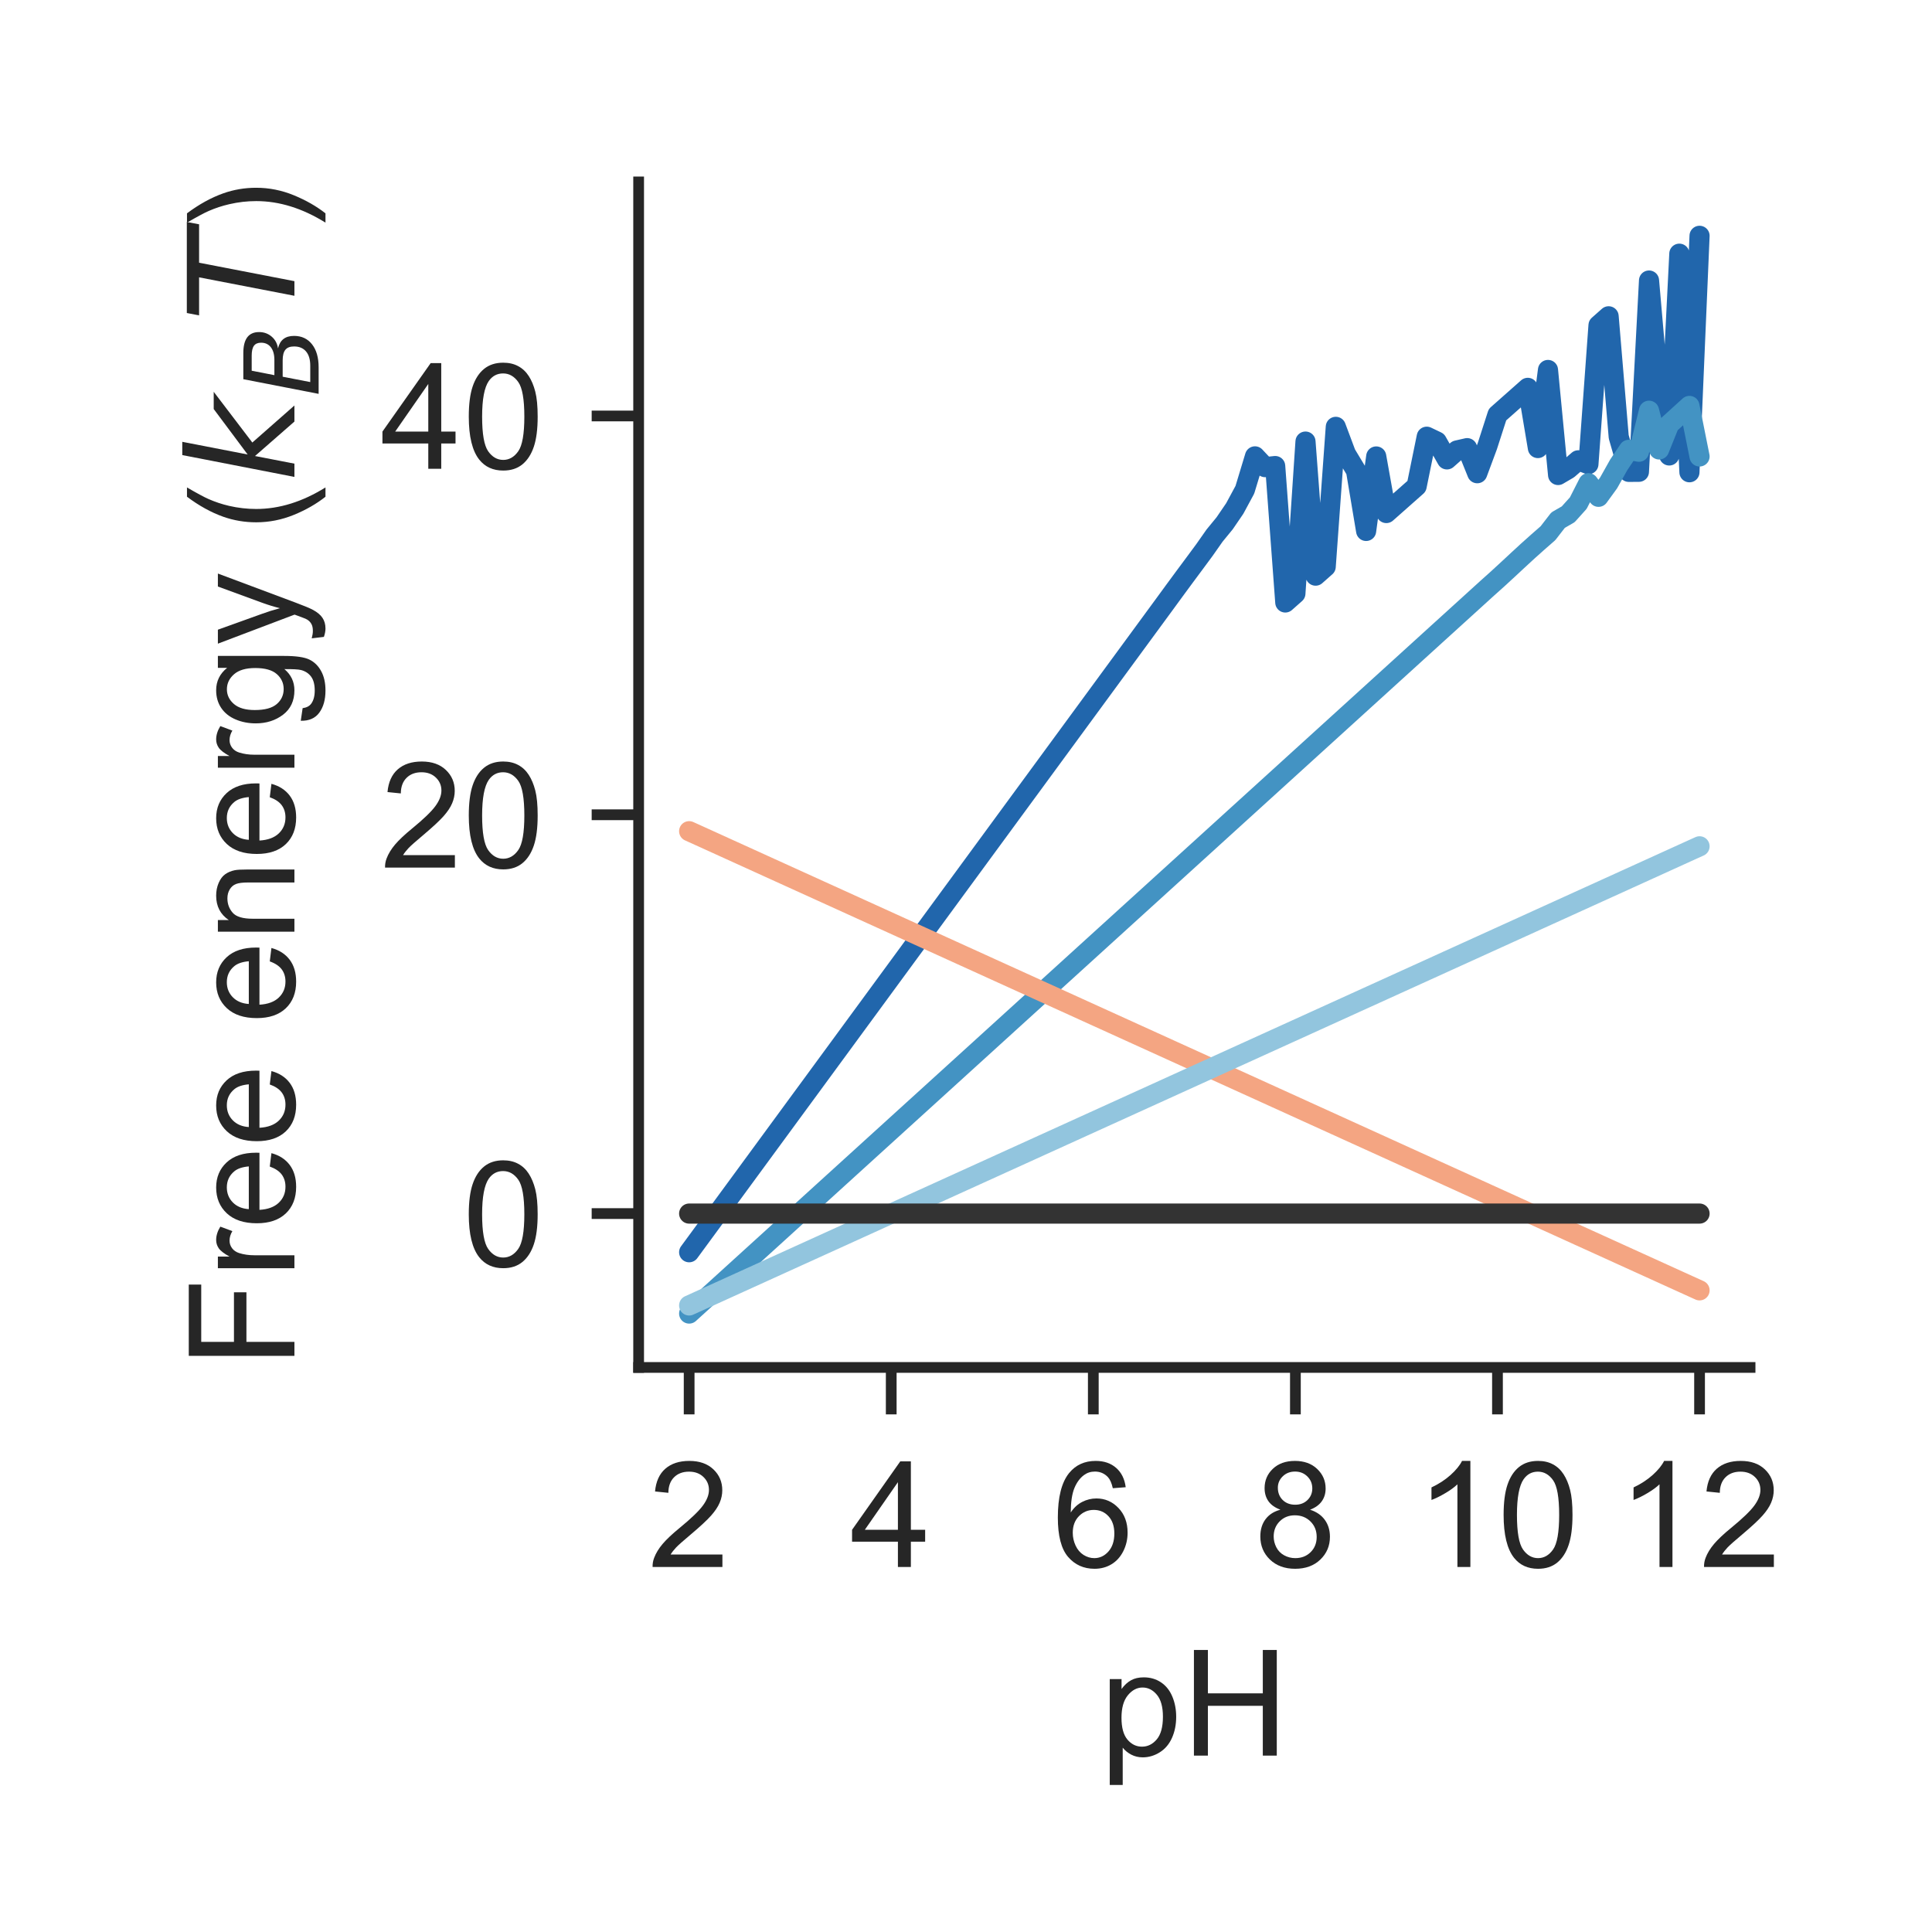 <?xml version="1.0" encoding="utf-8" standalone="no"?>
<!DOCTYPE svg PUBLIC "-//W3C//DTD SVG 1.1//EN"
  "http://www.w3.org/Graphics/SVG/1.1/DTD/svg11.dtd">
<!-- Created with matplotlib (http://matplotlib.org/) -->
<svg height="144pt" version="1.1" viewBox="0 0 144 144" width="144pt" xmlns="http://www.w3.org/2000/svg" xmlns:xlink="http://www.w3.org/1999/xlink">
 <defs>
  <style type="text/css">
*{stroke-linecap:butt;stroke-linejoin:round;}
  </style>
 </defs>
 <g id="figure_1">
  <g id="patch_1">
   <path d="M 0 144 
L 144 144 
L 144 0 
L 0 0 
z
" style="fill:#ffffff;"/>
  </g>
  <g id="axes_1">
   <g id="patch_2">
    <path d="M 47.6 101.92 
L 130.44 101.92 
L 130.44 13.56 
L 47.6 13.56 
z
" style="fill:#ffffff;"/>
   </g>
   <g id="matplotlib.axis_1">
    <g id="xtick_1">
     <g id="line2d_1">
      <defs>
       <path d="M 0 0 
L 0 3.5 
" id="m801d584ca3" style="stroke:#262626;stroke-width:0.8;"/>
      </defs>
      <g>
       <use style="fill:#262626;stroke:#262626;stroke-width:0.8;" x="51.365" xlink:href="#m801d584ca3" y="101.92"/>
      </g>
     </g>
     <g id="text_1">
      <!-- 2 -->
      <defs>
       <path d="M 50.344 8.453 
L 50.344 0 
L 3.031 0 
Q 2.938 3.172 4.047 6.109 
Q 5.859 10.938 9.828 15.625 
Q 13.812 20.312 21.344 26.469 
Q 33.016 36.031 37.109 41.625 
Q 41.219 47.219 41.219 52.203 
Q 41.219 57.422 37.469 61 
Q 33.734 64.594 27.734 64.594 
Q 21.391 64.594 17.578 60.781 
Q 13.766 56.984 13.719 50.25 
L 4.688 51.172 
Q 5.609 61.281 11.656 66.578 
Q 17.719 71.875 27.938 71.875 
Q 38.234 71.875 44.234 66.156 
Q 50.25 60.453 50.25 52 
Q 50.25 47.703 48.484 43.547 
Q 46.734 39.406 42.656 34.812 
Q 38.578 30.219 29.109 22.219 
Q 21.188 15.578 18.938 13.203 
Q 16.703 10.844 15.234 8.453 
z
" id="ArialMT-32"/>
      </defs>
      <g style="fill:#262626;" transform="translate(48.307 116.794)scale(0.11 -0.11)">
       <use xlink:href="#ArialMT-32"/>
      </g>
     </g>
    </g>
    <g id="xtick_2">
     <g id="line2d_2">
      <g>
       <use style="fill:#262626;stroke:#262626;stroke-width:0.8;" x="66.427" xlink:href="#m801d584ca3" y="101.92"/>
      </g>
     </g>
     <g id="text_2">
      <!-- 4 -->
      <defs>
       <path d="M 32.328 0 
L 32.328 17.141 
L 1.266 17.141 
L 1.266 25.203 
L 33.938 71.578 
L 41.109 71.578 
L 41.109 25.203 
L 50.781 25.203 
L 50.781 17.141 
L 41.109 17.141 
L 41.109 0 
z
M 32.328 25.203 
L 32.328 57.469 
L 9.906 25.203 
z
" id="ArialMT-34"/>
      </defs>
      <g style="fill:#262626;" transform="translate(63.369 116.794)scale(0.11 -0.11)">
       <use xlink:href="#ArialMT-34"/>
      </g>
     </g>
    </g>
    <g id="xtick_3">
     <g id="line2d_3">
      <g>
       <use style="fill:#262626;stroke:#262626;stroke-width:0.8;" x="81.489" xlink:href="#m801d584ca3" y="101.92"/>
      </g>
     </g>
     <g id="text_3">
      <!-- 6 -->
      <defs>
       <path d="M 49.75 54.047 
L 41.016 53.375 
Q 39.844 58.547 37.703 60.891 
Q 34.125 64.656 28.906 64.656 
Q 24.703 64.656 21.531 62.312 
Q 17.391 59.281 14.984 53.469 
Q 12.594 47.656 12.5 36.922 
Q 15.672 41.75 20.266 44.094 
Q 24.859 46.438 29.891 46.438 
Q 38.672 46.438 44.844 39.969 
Q 51.031 33.5 51.031 23.25 
Q 51.031 16.5 48.125 10.719 
Q 45.219 4.938 40.141 1.859 
Q 35.062 -1.219 28.609 -1.219 
Q 17.625 -1.219 10.688 6.859 
Q 3.766 14.938 3.766 33.5 
Q 3.766 54.25 11.422 63.672 
Q 18.109 71.875 29.438 71.875 
Q 37.891 71.875 43.281 67.141 
Q 48.688 62.406 49.75 54.047 
z
M 13.875 23.188 
Q 13.875 18.656 15.797 14.5 
Q 17.719 10.359 21.188 8.172 
Q 24.656 6 28.469 6 
Q 34.031 6 38.031 10.484 
Q 42.047 14.984 42.047 22.703 
Q 42.047 30.125 38.078 34.391 
Q 34.125 38.672 28.125 38.672 
Q 22.172 38.672 18.016 34.391 
Q 13.875 30.125 13.875 23.188 
z
" id="ArialMT-36"/>
      </defs>
      <g style="fill:#262626;" transform="translate(78.431 116.794)scale(0.11 -0.11)">
       <use xlink:href="#ArialMT-36"/>
      </g>
     </g>
    </g>
    <g id="xtick_4">
     <g id="line2d_4">
      <g>
       <use style="fill:#262626;stroke:#262626;stroke-width:0.8;" x="96.551" xlink:href="#m801d584ca3" y="101.92"/>
      </g>
     </g>
     <g id="text_4">
      <!-- 8 -->
      <defs>
       <path d="M 17.672 38.812 
Q 12.203 40.828 9.562 44.531 
Q 6.938 48.25 6.938 53.422 
Q 6.938 61.234 12.547 66.547 
Q 18.172 71.875 27.484 71.875 
Q 36.859 71.875 42.578 66.422 
Q 48.297 60.984 48.297 53.172 
Q 48.297 48.188 45.672 44.5 
Q 43.062 40.828 37.75 38.812 
Q 44.344 36.672 47.781 31.875 
Q 51.219 27.094 51.219 20.453 
Q 51.219 11.281 44.719 5.031 
Q 38.234 -1.219 27.641 -1.219 
Q 17.047 -1.219 10.547 5.047 
Q 4.047 11.328 4.047 20.703 
Q 4.047 27.688 7.594 32.391 
Q 11.141 37.109 17.672 38.812 
z
M 15.922 53.719 
Q 15.922 48.641 19.188 45.406 
Q 22.469 42.188 27.688 42.188 
Q 32.766 42.188 36.016 45.375 
Q 39.266 48.578 39.266 53.219 
Q 39.266 58.062 35.906 61.359 
Q 32.562 64.656 27.594 64.656 
Q 22.562 64.656 19.234 61.422 
Q 15.922 58.203 15.922 53.719 
z
M 13.094 20.656 
Q 13.094 16.891 14.875 13.375 
Q 16.656 9.859 20.172 7.922 
Q 23.688 6 27.734 6 
Q 34.031 6 38.125 10.047 
Q 42.234 14.109 42.234 20.359 
Q 42.234 26.703 38.016 30.859 
Q 33.797 35.016 27.438 35.016 
Q 21.234 35.016 17.156 30.906 
Q 13.094 26.812 13.094 20.656 
z
" id="ArialMT-38"/>
      </defs>
      <g style="fill:#262626;" transform="translate(93.492 116.794)scale(0.11 -0.11)">
       <use xlink:href="#ArialMT-38"/>
      </g>
     </g>
    </g>
    <g id="xtick_5">
     <g id="line2d_5">
      <g>
       <use style="fill:#262626;stroke:#262626;stroke-width:0.8;" x="111.613" xlink:href="#m801d584ca3" y="101.92"/>
      </g>
     </g>
     <g id="text_5">
      <!-- 10 -->
      <defs>
       <path d="M 37.25 0 
L 28.469 0 
L 28.469 56 
Q 25.297 52.984 20.141 49.953 
Q 14.984 46.922 10.891 45.406 
L 10.891 53.906 
Q 18.266 57.375 23.781 62.297 
Q 29.297 67.234 31.594 71.875 
L 37.25 71.875 
z
" id="ArialMT-31"/>
       <path d="M 4.156 35.297 
Q 4.156 48 6.766 55.734 
Q 9.375 63.484 14.516 67.672 
Q 19.672 71.875 27.484 71.875 
Q 33.25 71.875 37.594 69.547 
Q 41.938 67.234 44.766 62.859 
Q 47.609 58.5 49.219 52.219 
Q 50.828 45.953 50.828 35.297 
Q 50.828 22.703 48.234 14.969 
Q 45.656 7.234 40.5 3 
Q 35.359 -1.219 27.484 -1.219 
Q 17.141 -1.219 11.234 6.203 
Q 4.156 15.141 4.156 35.297 
z
M 13.188 35.297 
Q 13.188 17.672 17.312 11.828 
Q 21.438 6 27.484 6 
Q 33.547 6 37.672 11.859 
Q 41.797 17.719 41.797 35.297 
Q 41.797 52.984 37.672 58.781 
Q 33.547 64.594 27.391 64.594 
Q 21.344 64.594 17.719 59.469 
Q 13.188 52.938 13.188 35.297 
z
" id="ArialMT-30"/>
      </defs>
      <g style="fill:#262626;" transform="translate(105.496 116.794)scale(0.11 -0.11)">
       <use xlink:href="#ArialMT-31"/>
       <use x="55.615" xlink:href="#ArialMT-30"/>
      </g>
     </g>
    </g>
    <g id="xtick_6">
     <g id="line2d_6">
      <g>
       <use style="fill:#262626;stroke:#262626;stroke-width:0.8;" x="126.675" xlink:href="#m801d584ca3" y="101.92"/>
      </g>
     </g>
     <g id="text_6">
      <!-- 12 -->
      <g style="fill:#262626;" transform="translate(120.558 116.794)scale(0.11 -0.11)">
       <use xlink:href="#ArialMT-31"/>
       <use x="55.615" xlink:href="#ArialMT-32"/>
      </g>
     </g>
    </g>
    <g id="text_7">
     <!-- pH -->
     <defs>
      <path d="M 6.594 -19.875 
L 6.594 51.859 
L 14.594 51.859 
L 14.594 45.125 
Q 17.438 49.078 21 51.047 
Q 24.562 53.031 29.641 53.031 
Q 36.281 53.031 41.359 49.609 
Q 46.438 46.188 49.016 39.953 
Q 51.609 33.734 51.609 26.312 
Q 51.609 18.359 48.75 11.984 
Q 45.906 5.609 40.453 2.219 
Q 35.016 -1.172 29 -1.172 
Q 24.609 -1.172 21.109 0.688 
Q 17.625 2.547 15.375 5.375 
L 15.375 -19.875 
z
M 14.547 25.641 
Q 14.547 15.625 18.594 10.844 
Q 22.656 6.062 28.422 6.062 
Q 34.281 6.062 38.453 11.016 
Q 42.625 15.969 42.625 26.375 
Q 42.625 36.281 38.547 41.203 
Q 34.469 46.141 28.812 46.141 
Q 23.188 46.141 18.859 40.891 
Q 14.547 35.641 14.547 25.641 
z
" id="ArialMT-70"/>
      <path d="M 8.016 0 
L 8.016 71.578 
L 17.484 71.578 
L 17.484 42.188 
L 54.688 42.188 
L 54.688 71.578 
L 64.156 71.578 
L 64.156 0 
L 54.688 0 
L 54.688 33.734 
L 17.484 33.734 
L 17.484 0 
z
" id="ArialMT-48"/>
     </defs>
     <g style="fill:#262626;" transform="translate(81.989 130.853)scale(0.11 -0.11)">
      <use xlink:href="#ArialMT-70"/>
      <use x="55.615" xlink:href="#ArialMT-48"/>
     </g>
    </g>
   </g>
   <g id="matplotlib.axis_2">
    <g id="ytick_1">
     <g id="line2d_7">
      <defs>
       <path d="M 0 0 
L -3.5 0 
" id="mf5033e52dc" style="stroke:#262626;stroke-width:0.8;"/>
      </defs>
      <g>
       <use style="fill:#262626;stroke:#262626;stroke-width:0.8;" x="47.6" xlink:href="#mf5033e52dc" y="90.453"/>
      </g>
     </g>
     <g id="text_8">
      <!-- 0 -->
      <g style="fill:#262626;" transform="translate(34.483 94.39)scale(0.11 -0.11)">
       <use xlink:href="#ArialMT-30"/>
      </g>
     </g>
    </g>
    <g id="ytick_2">
     <g id="line2d_8">
      <g>
       <use style="fill:#262626;stroke:#262626;stroke-width:0.8;" x="47.6" xlink:href="#mf5033e52dc" y="60.728"/>
      </g>
     </g>
     <g id="text_9">
      <!-- 20 -->
      <g style="fill:#262626;" transform="translate(28.366 64.665)scale(0.11 -0.11)">
       <use xlink:href="#ArialMT-32"/>
       <use x="55.615" xlink:href="#ArialMT-30"/>
      </g>
     </g>
    </g>
    <g id="ytick_3">
     <g id="line2d_9">
      <g>
       <use style="fill:#262626;stroke:#262626;stroke-width:0.8;" x="47.6" xlink:href="#mf5033e52dc" y="31.003"/>
      </g>
     </g>
     <g id="text_10">
      <!-- 40 -->
      <g style="fill:#262626;" transform="translate(28.366 34.939)scale(0.11 -0.11)">
       <use xlink:href="#ArialMT-34"/>
       <use x="55.615" xlink:href="#ArialMT-30"/>
      </g>
     </g>
    </g>
    <g id="text_11">
     <!-- Free energy ($k_B T$) -->
     <defs>
      <path d="M 8.203 0 
L 8.203 71.578 
L 56.5 71.578 
L 56.5 63.141 
L 17.672 63.141 
L 17.672 40.969 
L 51.266 40.969 
L 51.266 32.516 
L 17.672 32.516 
L 17.672 0 
z
" id="ArialMT-46"/>
      <path d="M 6.5 0 
L 6.5 51.859 
L 14.406 51.859 
L 14.406 44 
Q 17.438 49.516 20 51.266 
Q 22.562 53.031 25.641 53.031 
Q 30.078 53.031 34.672 50.203 
L 31.641 42.047 
Q 28.422 43.953 25.203 43.953 
Q 22.312 43.953 20.016 42.219 
Q 17.719 40.484 16.75 37.406 
Q 15.281 32.719 15.281 27.156 
L 15.281 0 
z
" id="ArialMT-72"/>
      <path d="M 42.094 16.703 
L 51.172 15.578 
Q 49.031 7.625 43.219 3.219 
Q 37.406 -1.172 28.375 -1.172 
Q 17 -1.172 10.328 5.828 
Q 3.656 12.844 3.656 25.484 
Q 3.656 38.578 10.391 45.797 
Q 17.141 53.031 27.875 53.031 
Q 38.281 53.031 44.875 45.953 
Q 51.469 38.875 51.469 26.031 
Q 51.469 25.25 51.422 23.688 
L 12.75 23.688 
Q 13.234 15.141 17.578 10.594 
Q 21.922 6.062 28.422 6.062 
Q 33.25 6.062 36.672 8.594 
Q 40.094 11.141 42.094 16.703 
z
M 13.234 30.906 
L 42.188 30.906 
Q 41.609 37.453 38.875 40.719 
Q 34.672 45.797 27.984 45.797 
Q 21.922 45.797 17.797 41.75 
Q 13.672 37.703 13.234 30.906 
z
" id="ArialMT-65"/>
      <path id="ArialMT-20"/>
      <path d="M 6.594 0 
L 6.594 51.859 
L 14.5 51.859 
L 14.5 44.484 
Q 20.219 53.031 31 53.031 
Q 35.688 53.031 39.625 51.344 
Q 43.562 49.656 45.516 46.922 
Q 47.469 44.188 48.25 40.438 
Q 48.734 37.984 48.734 31.891 
L 48.734 0 
L 39.938 0 
L 39.938 31.547 
Q 39.938 36.922 38.906 39.578 
Q 37.891 42.234 35.281 43.812 
Q 32.672 45.406 29.156 45.406 
Q 23.531 45.406 19.453 41.844 
Q 15.375 38.281 15.375 28.328 
L 15.375 0 
z
" id="ArialMT-6e"/>
      <path d="M 4.984 -4.297 
L 13.531 -5.562 
Q 14.062 -9.516 16.5 -11.328 
Q 19.781 -13.766 25.438 -13.766 
Q 31.547 -13.766 34.859 -11.328 
Q 38.188 -8.891 39.359 -4.5 
Q 40.047 -1.812 39.984 6.781 
Q 34.234 0 25.641 0 
Q 14.938 0 9.078 7.719 
Q 3.219 15.438 3.219 26.219 
Q 3.219 33.641 5.906 39.906 
Q 8.594 46.188 13.688 49.609 
Q 18.797 53.031 25.688 53.031 
Q 34.859 53.031 40.828 45.609 
L 40.828 51.859 
L 48.922 51.859 
L 48.922 7.031 
Q 48.922 -5.078 46.453 -10.125 
Q 44 -15.188 38.641 -18.109 
Q 33.297 -21.047 25.484 -21.047 
Q 16.219 -21.047 10.5 -16.875 
Q 4.781 -12.703 4.984 -4.297 
z
M 12.25 26.859 
Q 12.25 16.656 16.297 11.969 
Q 20.359 7.281 26.469 7.281 
Q 32.516 7.281 36.609 11.938 
Q 40.719 16.609 40.719 26.562 
Q 40.719 36.078 36.5 40.906 
Q 32.281 45.75 26.312 45.75 
Q 20.453 45.75 16.344 40.984 
Q 12.25 36.234 12.25 26.859 
z
" id="ArialMT-67"/>
      <path d="M 6.203 -19.969 
L 5.219 -11.719 
Q 8.109 -12.5 10.25 -12.5 
Q 13.188 -12.5 14.938 -11.516 
Q 16.703 -10.547 17.828 -8.797 
Q 18.656 -7.469 20.516 -2.25 
Q 20.75 -1.516 21.297 -0.094 
L 1.609 51.859 
L 11.078 51.859 
L 21.875 21.828 
Q 23.969 16.109 25.641 9.812 
Q 27.156 15.875 29.25 21.625 
L 40.328 51.859 
L 49.125 51.859 
L 29.391 -0.875 
Q 26.219 -9.422 24.469 -12.641 
Q 22.125 -17 19.094 -19.016 
Q 16.062 -21.047 11.859 -21.047 
Q 9.328 -21.047 6.203 -19.969 
z
" id="ArialMT-79"/>
      <path d="M 23.391 -21.047 
Q 16.109 -11.859 11.078 0.438 
Q 6.062 12.75 6.062 25.922 
Q 6.062 37.547 9.812 48.188 
Q 14.203 60.547 23.391 72.797 
L 29.688 72.797 
Q 23.781 62.641 21.875 58.297 
Q 18.891 51.562 17.188 44.234 
Q 15.094 35.109 15.094 25.875 
Q 15.094 2.391 29.688 -21.047 
z
" id="ArialMT-28"/>
      <path d="M 18.312 75.984 
L 27.297 75.984 
L 18.703 31.688 
L 49.516 54.688 
L 61.188 54.688 
L 26.812 28.516 
L 51.906 0 
L 41.016 0 
L 17.672 26.703 
L 12.5 0 
L 3.516 0 
z
" id="DejaVuSans-Oblique-6b"/>
      <path d="M 16.891 72.906 
L 42.094 72.906 
Q 52.344 72.906 57.422 69.094 
Q 62.5 65.281 62.5 57.625 
Q 62.5 50.594 58.125 45.484 
Q 53.766 40.375 46.688 39.312 
Q 52.734 37.938 55.766 34.078 
Q 58.797 30.219 58.797 23.781 
Q 58.797 12.797 50.656 6.391 
Q 42.531 0 28.422 0 
L 2.688 0 
z
M 19.281 34.812 
L 14.109 8.109 
L 29.984 8.109 
Q 38.922 8.109 43.75 12.203 
Q 48.578 16.312 48.578 23.781 
Q 48.578 29.547 45.375 32.172 
Q 42.188 34.812 35.109 34.812 
z
M 25.094 64.797 
L 20.797 42.828 
L 35.5 42.828 
Q 43.359 42.828 47.781 46.234 
Q 52.203 49.656 52.203 55.719 
Q 52.203 60.453 49.219 62.625 
Q 46.234 64.797 39.703 64.797 
z
" id="DejaVuSans-Oblique-42"/>
      <path d="M 5.906 72.906 
L 67.578 72.906 
L 66.016 64.594 
L 39.984 64.594 
L 27.484 0 
L 17.578 0 
L 30.078 64.594 
L 4.297 64.594 
z
" id="DejaVuSans-Oblique-54"/>
      <path d="M 12.359 -21.047 
L 6.062 -21.047 
Q 20.656 2.391 20.656 25.875 
Q 20.656 35.062 18.562 44.094 
Q 16.891 51.422 13.922 58.156 
Q 12.016 62.547 6.062 72.797 
L 12.359 72.797 
Q 21.531 60.547 25.922 48.188 
Q 29.688 37.547 29.688 25.922 
Q 29.688 12.75 24.625 0.438 
Q 19.578 -11.859 12.359 -21.047 
z
" id="ArialMT-29"/>
     </defs>
     <g style="fill:#262626;" transform="translate(21.946 101.96)rotate(-90)scale(0.11 -0.11)">
      <use transform="translate(0 0.016)" xlink:href="#ArialMT-46"/>
      <use transform="translate(61.084 0.016)" xlink:href="#ArialMT-72"/>
      <use transform="translate(94.385 0.016)" xlink:href="#ArialMT-65"/>
      <use transform="translate(150 0.016)" xlink:href="#ArialMT-65"/>
      <use transform="translate(205.615 0.016)" xlink:href="#ArialMT-20"/>
      <use transform="translate(233.398 0.016)" xlink:href="#ArialMT-65"/>
      <use transform="translate(289.014 0.016)" xlink:href="#ArialMT-6e"/>
      <use transform="translate(344.629 0.016)" xlink:href="#ArialMT-65"/>
      <use transform="translate(400.244 0.016)" xlink:href="#ArialMT-72"/>
      <use transform="translate(433.545 0.016)" xlink:href="#ArialMT-67"/>
      <use transform="translate(489.16 0.016)" xlink:href="#ArialMT-79"/>
      <use transform="translate(539.16 0.016)" xlink:href="#ArialMT-20"/>
      <use transform="translate(566.943 0.016)" xlink:href="#ArialMT-28"/>
      <use transform="translate(600.244 0.016)" xlink:href="#DejaVuSans-Oblique-6b"/>
      <use transform="translate(658.154 -16.391)scale(0.7)" xlink:href="#DejaVuSans-Oblique-42"/>
      <use transform="translate(708.911 0.016)" xlink:href="#DejaVuSans-Oblique-54"/>
      <use transform="translate(769.995 0.016)" xlink:href="#ArialMT-29"/>
     </g>
    </g>
   </g>
   <g id="patch_3">
    <path d="M 47.6 101.92 
L 47.6 13.56 
" style="fill:none;stroke:#262626;stroke-linecap:square;stroke-linejoin:miter;stroke-width:0.8;"/>
   </g>
   <g id="patch_4">
    <path d="M 47.6 101.92 
L 130.44 101.92 
" style="fill:none;stroke:#262626;stroke-linecap:square;stroke-linejoin:miter;stroke-width:0.8;"/>
   </g>
   <g id="line2d_10">
    <path clip-path="url(#p76ff396613)" d="M 51.365 93.335 
L 52.119 92.308 
L 52.872 91.282 
L 53.625 90.255 
L 54.378 89.228 
L 55.131 88.202 
L 55.884 87.175 
L 56.637 86.148 
L 57.39 85.121 
L 58.143 84.095 
L 58.896 83.068 
L 59.649 82.041 
L 60.403 81.015 
L 61.156 79.988 
L 61.909 78.961 
L 62.662 77.935 
L 63.415 76.908 
L 64.168 75.881 
L 64.921 74.855 
L 65.674 73.828 
L 66.427 72.801 
L 67.18 71.775 
L 67.933 70.748 
L 68.687 69.721 
L 69.44 68.695 
L 70.193 67.668 
L 70.946 66.641 
L 71.699 65.615 
L 72.452 64.588 
L 73.205 63.561 
L 73.958 62.535 
L 74.711 61.508 
L 75.464 60.481 
L 76.217 59.455 
L 76.971 58.428 
L 77.724 57.401 
L 78.477 56.374 
L 79.23 55.348 
L 79.983 54.321 
L 80.736 53.294 
L 81.489 52.268 
L 82.242 51.241 
L 82.995 50.214 
L 83.748 49.188 
L 84.501 48.161 
L 85.255 47.134 
L 86.008 46.107 
L 86.761 45.081 
L 87.514 44.05 
L 88.267 43.027 
L 89.02 42.013 
L 89.773 40.994 
L 90.526 39.92 
L 91.279 39.002 
L 92.032 37.898 
L 92.785 36.503 
L 93.539 34.015 
L 94.292 34.818 
L 95.045 34.736 
L 95.798 44.905 
L 96.551 44.238 
L 97.304 32.913 
L 98.057 42.905 
L 98.81 42.239 
L 99.563 31.815 
L 100.316 33.826 
L 101.069 35.077 
L 101.823 39.573 
L 102.576 34.022 
L 103.329 38.239 
L 104.082 37.573 
L 104.835 36.906 
L 105.588 36.24 
L 106.341 32.55 
L 107.094 32.91 
L 107.847 34.24 
L 108.6 33.574 
L 109.353 33.402 
L 110.107 35.271 
L 110.86 33.244 
L 111.613 30.907 
L 112.366 30.241 
L 113.119 29.574 
L 113.872 28.908 
L 114.625 33.395 
L 115.378 27.575 
L 116.131 35.404 
L 116.884 34.962 
L 117.637 34.309 
L 118.391 34.595 
L 119.144 24.242 
L 119.897 23.575 
L 120.65 32.56 
L 121.403 35.17 
L 122.156 35.164 
L 122.909 20.909 
L 123.662 29.56 
L 124.415 33.947 
L 125.168 18.909 
L 125.921 35.199 
L 126.675 17.576 
" style="fill:none;stroke:#2166ac;stroke-linecap:round;stroke-width:1.5;"/>
   </g>
   <g id="line2d_11">
    <path clip-path="url(#p76ff396613)" d="M 51.365 97.904 
L 52.119 97.219 
L 52.872 96.535 
L 53.625 95.85 
L 54.378 95.166 
L 55.131 94.481 
L 55.884 93.797 
L 56.637 93.112 
L 57.39 92.428 
L 58.143 91.744 
L 58.896 91.059 
L 59.649 90.375 
L 60.403 89.69 
L 61.156 89.006 
L 61.909 88.321 
L 62.662 87.637 
L 63.415 86.952 
L 64.168 86.268 
L 64.921 85.583 
L 65.674 84.899 
L 66.427 84.215 
L 67.18 83.53 
L 67.933 82.846 
L 68.687 82.161 
L 69.44 81.477 
L 70.193 80.792 
L 70.946 80.108 
L 71.699 79.423 
L 72.452 78.739 
L 73.205 78.055 
L 73.958 77.37 
L 74.711 76.686 
L 75.464 76.001 
L 76.217 75.317 
L 76.971 74.632 
L 77.724 73.948 
L 78.477 73.263 
L 79.23 72.579 
L 79.983 71.894 
L 80.736 71.21 
L 81.489 70.526 
L 82.242 69.841 
L 82.995 69.157 
L 83.748 68.472 
L 84.501 67.788 
L 85.255 67.103 
L 86.008 66.419 
L 86.761 65.734 
L 87.514 65.05 
L 88.267 64.365 
L 89.02 63.681 
L 89.773 62.997 
L 90.526 62.312 
L 91.279 61.628 
L 92.032 60.943 
L 92.785 60.259 
L 93.539 59.574 
L 94.292 58.89 
L 95.045 58.205 
L 95.798 57.521 
L 96.551 56.836 
L 97.304 56.152 
L 98.057 55.468 
L 98.81 54.783 
L 99.563 54.099 
L 100.316 53.414 
L 101.069 52.73 
L 101.823 52.045 
L 102.576 51.361 
L 103.329 50.676 
L 104.082 49.992 
L 104.835 49.308 
L 105.588 48.623 
L 106.341 47.939 
L 107.094 47.254 
L 107.847 46.571 
L 108.6 45.886 
L 109.353 45.203 
L 110.107 44.517 
L 110.86 43.833 
L 111.613 43.159 
L 112.366 42.466 
L 113.119 41.766 
L 113.872 41.072 
L 114.625 40.399 
L 115.378 39.74 
L 116.131 38.767 
L 116.884 38.334 
L 117.637 37.496 
L 118.391 36.014 
L 119.144 37.029 
L 119.897 35.991 
L 120.65 34.65 
L 121.403 33.526 
L 122.156 33.67 
L 122.909 30.613 
L 123.662 33.499 
L 124.415 31.622 
L 125.168 30.939 
L 125.921 30.256 
L 126.675 34.021 
" style="fill:none;stroke:#4393c3;stroke-linecap:round;stroke-width:1.5;"/>
   </g>
   <g id="line2d_12">
    <path clip-path="url(#p76ff396613)" d="M 51.365 61.953 
L 52.119 62.295 
L 52.872 62.637 
L 53.625 62.979 
L 54.378 63.322 
L 55.131 63.664 
L 55.884 64.006 
L 56.637 64.348 
L 57.39 64.691 
L 58.143 65.033 
L 58.896 65.375 
L 59.649 65.717 
L 60.403 66.059 
L 61.156 66.402 
L 61.909 66.744 
L 62.662 67.086 
L 63.415 67.428 
L 64.168 67.771 
L 64.921 68.113 
L 65.674 68.455 
L 66.427 68.797 
L 67.18 69.14 
L 67.933 69.482 
L 68.687 69.824 
L 69.44 70.166 
L 70.193 70.508 
L 70.946 70.851 
L 71.699 71.193 
L 72.452 71.535 
L 73.205 71.877 
L 73.958 72.22 
L 74.711 72.562 
L 75.464 72.904 
L 76.217 73.246 
L 76.971 73.588 
L 77.724 73.931 
L 78.477 74.273 
L 79.23 74.615 
L 79.983 74.957 
L 80.736 75.3 
L 81.489 75.642 
L 82.242 75.984 
L 82.995 76.326 
L 83.748 76.668 
L 84.501 77.011 
L 85.255 77.353 
L 86.008 77.695 
L 86.761 78.037 
L 87.514 78.38 
L 88.267 78.722 
L 89.02 79.064 
L 89.773 79.406 
L 90.526 79.749 
L 91.279 80.091 
L 92.032 80.433 
L 92.785 80.775 
L 93.539 81.117 
L 94.292 81.46 
L 95.045 81.802 
L 95.798 82.144 
L 96.551 82.486 
L 97.304 82.829 
L 98.057 83.171 
L 98.81 83.513 
L 99.563 83.855 
L 100.316 84.197 
L 101.069 84.54 
L 101.823 84.882 
L 102.576 85.224 
L 103.329 85.566 
L 104.082 85.909 
L 104.835 86.251 
L 105.588 86.593 
L 106.341 86.935 
L 107.094 87.278 
L 107.847 87.62 
L 108.6 87.962 
L 109.353 88.304 
L 110.107 88.646 
L 110.86 88.989 
L 111.613 89.331 
L 112.366 89.673 
L 113.119 90.015 
L 113.872 90.358 
L 114.625 90.7 
L 115.378 91.042 
L 116.131 91.384 
L 116.884 91.726 
L 117.637 92.069 
L 118.391 92.411 
L 119.144 92.753 
L 119.897 93.095 
L 120.65 93.438 
L 121.403 93.78 
L 122.156 94.122 
L 122.909 94.464 
L 123.662 94.806 
L 124.415 95.149 
L 125.168 95.491 
L 125.921 95.833 
L 126.675 96.175 
" style="fill:none;stroke:#f4a582;stroke-linecap:round;stroke-width:1.5;"/>
   </g>
   <g id="line2d_13">
    <path clip-path="url(#p76ff396613)" d="M 51.365 97.301 
L 52.119 96.959 
L 52.872 96.617 
L 53.625 96.275 
L 54.378 95.932 
L 55.131 95.59 
L 55.884 95.248 
L 56.637 94.906 
L 57.39 94.564 
L 58.143 94.221 
L 58.896 93.879 
L 59.649 93.537 
L 60.403 93.195 
L 61.156 92.852 
L 61.909 92.51 
L 62.662 92.168 
L 63.415 91.826 
L 64.168 91.483 
L 64.921 91.141 
L 65.674 90.799 
L 66.427 90.457 
L 67.18 90.115 
L 67.933 89.772 
L 68.687 89.43 
L 69.44 89.088 
L 70.193 88.746 
L 70.946 88.403 
L 71.699 88.061 
L 72.452 87.719 
L 73.205 87.377 
L 73.958 87.035 
L 74.711 86.692 
L 75.464 86.35 
L 76.217 86.008 
L 76.971 85.666 
L 77.724 85.323 
L 78.477 84.981 
L 79.23 84.639 
L 79.983 84.297 
L 80.736 83.954 
L 81.489 83.612 
L 82.242 83.27 
L 82.995 82.928 
L 83.748 82.586 
L 84.501 82.243 
L 85.255 81.901 
L 86.008 81.559 
L 86.761 81.217 
L 87.514 80.874 
L 88.267 80.532 
L 89.02 80.19 
L 89.773 79.848 
L 90.526 79.506 
L 91.279 79.163 
L 92.032 78.821 
L 92.785 78.479 
L 93.539 78.137 
L 94.292 77.794 
L 95.045 77.452 
L 95.798 77.11 
L 96.551 76.768 
L 97.304 76.426 
L 98.057 76.083 
L 98.81 75.741 
L 99.563 75.399 
L 100.316 75.057 
L 101.069 74.714 
L 101.823 74.372 
L 102.576 74.03 
L 103.329 73.688 
L 104.082 73.345 
L 104.835 73.003 
L 105.588 72.661 
L 106.341 72.319 
L 107.094 71.977 
L 107.847 71.634 
L 108.6 71.292 
L 109.353 70.95 
L 110.107 70.608 
L 110.86 70.265 
L 111.613 69.923 
L 112.366 69.581 
L 113.119 69.239 
L 113.872 68.897 
L 114.625 68.554 
L 115.378 68.212 
L 116.131 67.87 
L 116.884 67.528 
L 117.637 67.185 
L 118.391 66.843 
L 119.144 66.501 
L 119.897 66.159 
L 120.65 65.817 
L 121.403 65.474 
L 122.156 65.132 
L 122.909 64.79 
L 123.662 64.448 
L 124.415 64.105 
L 125.168 63.763 
L 125.921 63.421 
L 126.675 63.079 
" style="fill:none;stroke:#92c5de;stroke-linecap:round;stroke-width:1.5;"/>
   </g>
   <g id="line2d_14">
    <path clip-path="url(#p76ff396613)" d="M 51.365 90.453 
L 52.119 90.453 
L 52.872 90.453 
L 53.625 90.453 
L 54.378 90.453 
L 55.131 90.453 
L 55.884 90.453 
L 56.637 90.453 
L 57.39 90.453 
L 58.143 90.453 
L 58.896 90.453 
L 59.649 90.453 
L 60.403 90.453 
L 61.156 90.453 
L 61.909 90.453 
L 62.662 90.453 
L 63.415 90.453 
L 64.168 90.453 
L 64.921 90.453 
L 65.674 90.453 
L 66.427 90.453 
L 67.18 90.453 
L 67.933 90.453 
L 68.687 90.453 
L 69.44 90.453 
L 70.193 90.453 
L 70.946 90.453 
L 71.699 90.453 
L 72.452 90.453 
L 73.205 90.453 
L 73.958 90.453 
L 74.711 90.453 
L 75.464 90.453 
L 76.217 90.453 
L 76.971 90.453 
L 77.724 90.453 
L 78.477 90.453 
L 79.23 90.453 
L 79.983 90.453 
L 80.736 90.453 
L 81.489 90.453 
L 82.242 90.453 
L 82.995 90.453 
L 83.748 90.453 
L 84.501 90.453 
L 85.255 90.453 
L 86.008 90.453 
L 86.761 90.453 
L 87.514 90.453 
L 88.267 90.453 
L 89.02 90.453 
L 89.773 90.453 
L 90.526 90.453 
L 91.279 90.453 
L 92.032 90.453 
L 92.785 90.453 
L 93.539 90.453 
L 94.292 90.453 
L 95.045 90.453 
L 95.798 90.453 
L 96.551 90.453 
L 97.304 90.453 
L 98.057 90.453 
L 98.81 90.453 
L 99.563 90.453 
L 100.316 90.453 
L 101.069 90.453 
L 101.823 90.453 
L 102.576 90.453 
L 103.329 90.453 
L 104.082 90.453 
L 104.835 90.453 
L 105.588 90.453 
L 106.341 90.453 
L 107.094 90.453 
L 107.847 90.453 
L 108.6 90.453 
L 109.353 90.453 
L 110.107 90.453 
L 110.86 90.453 
L 111.613 90.453 
L 112.366 90.453 
L 113.119 90.453 
L 113.872 90.453 
L 114.625 90.453 
L 115.378 90.453 
L 116.131 90.453 
L 116.884 90.453 
L 117.637 90.453 
L 118.391 90.453 
L 119.144 90.453 
L 119.897 90.453 
L 120.65 90.453 
L 121.403 90.453 
L 122.156 90.453 
L 122.909 90.453 
L 123.662 90.453 
L 124.415 90.453 
L 125.168 90.453 
L 125.921 90.453 
L 126.675 90.453 
" style="fill:none;stroke:#333333;stroke-linecap:round;stroke-width:1.5;"/>
   </g>
  </g>
 </g>
 <defs>
  <clipPath id="p76ff396613">
   <rect height="88.36" width="82.84" x="47.6" y="13.56"/>
  </clipPath>
 </defs>
</svg>
